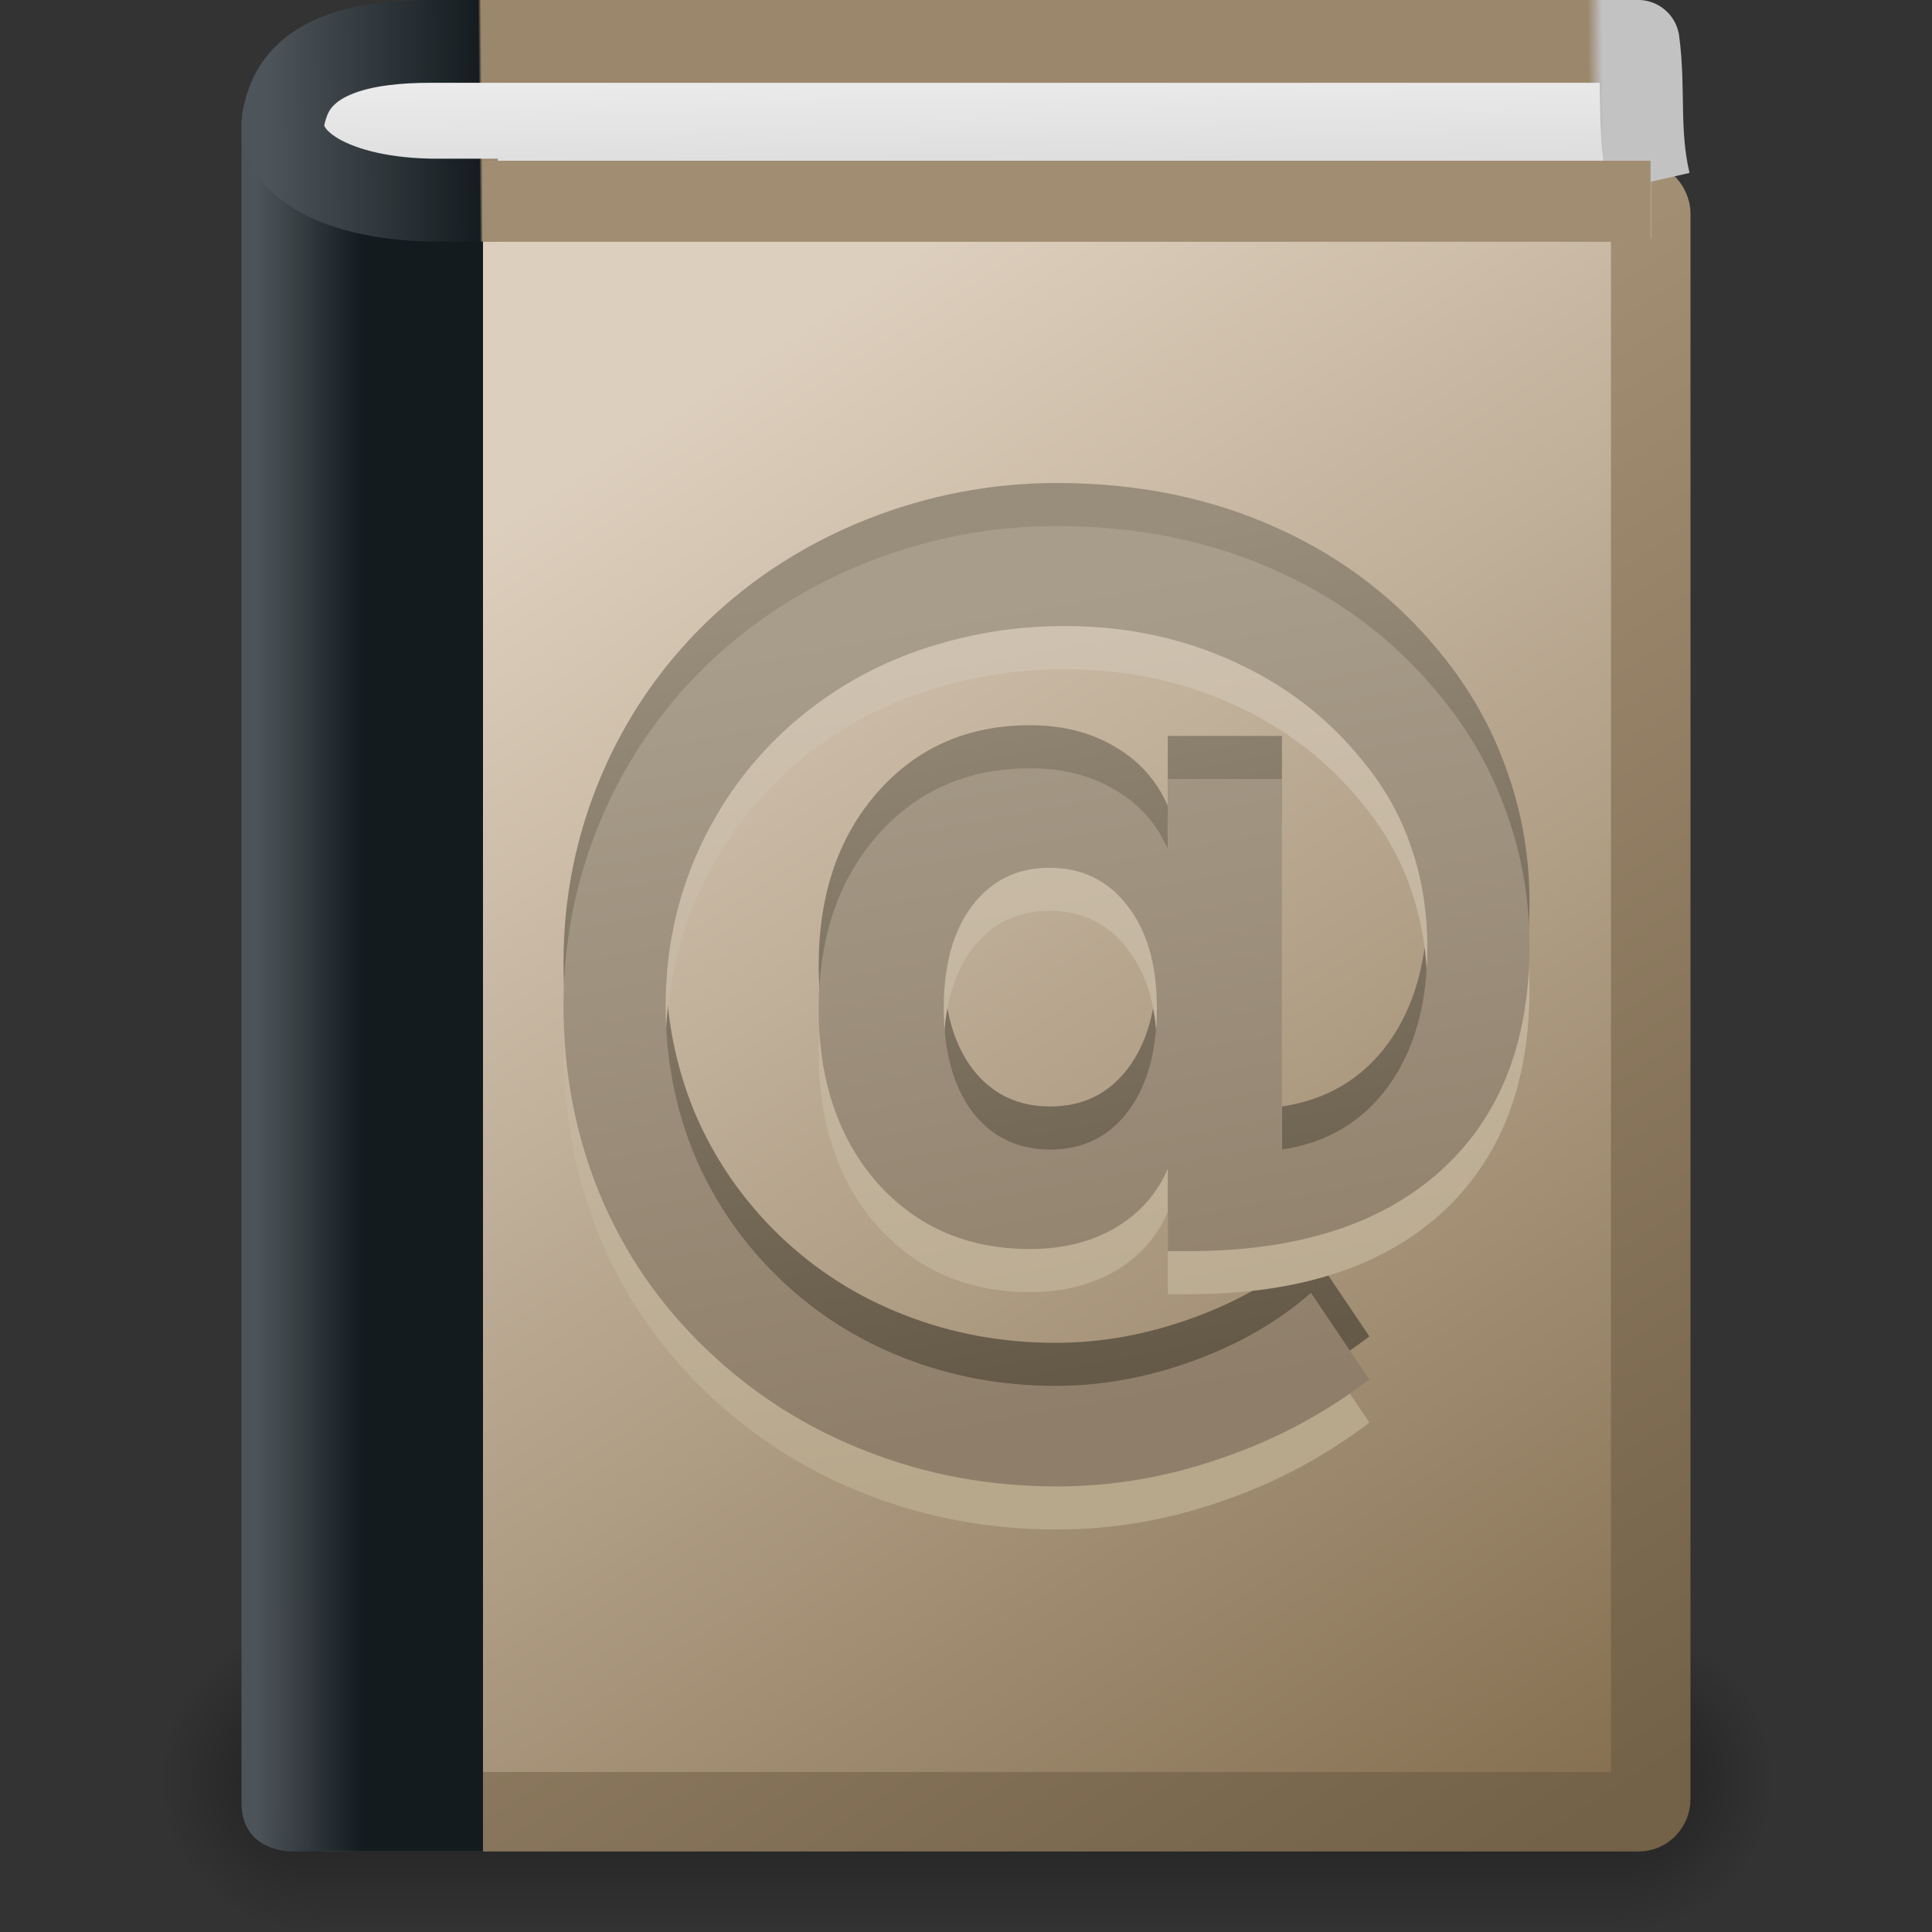 <?xml version="1.0" encoding="UTF-8" standalone="no"?>
<!-- Created with Inkscape (http://www.inkscape.org/) -->
<svg
   xmlns:dc="http://purl.org/dc/elements/1.1/"
   xmlns:cc="http://creativecommons.org/ns#"
   xmlns:rdf="http://www.w3.org/1999/02/22-rdf-syntax-ns#"
   xmlns:svg="http://www.w3.org/2000/svg"
   xmlns="http://www.w3.org/2000/svg"
   xmlns:xlink="http://www.w3.org/1999/xlink"
   xmlns:sodipodi="http://sodipodi.sourceforge.net/DTD/sodipodi-0.dtd"
   xmlns:inkscape="http://www.inkscape.org/namespaces/inkscape"
   width="24"
   height="24"
   id="svg2"
   sodipodi:version="0.32"
   inkscape:version="0.46"
   version="1.0"
   sodipodi:docname="x-office-address-book.svg"
   inkscape:output_extension="org.inkscape.output.svg.inkscape">
  <rect width="100%" height="100%" fill="#333333" stroke="none"/>
  <defs
     id="defs4">
    <linearGradient
       id="linearGradient3428">
      <stop
         id="stop3430"
         offset="0"
         style="stop-color:black;stop-opacity:0;" />
      <stop
         style="stop-color:black;stop-opacity:1;"
         offset="0.5"
         id="stop3436" />
      <stop
         id="stop3432"
         offset="1"
         style="stop-color:black;stop-opacity:0;" />
    </linearGradient>
    <linearGradient
       inkscape:collect="always"
       xlink:href="#linearGradient3428"
       id="linearGradient3041"
       gradientUnits="userSpaceOnUse"
       x1="11.508"
       y1="39"
       x2="11.508"
       y2="47.016" />
    <radialGradient
       inkscape:collect="always"
       xlink:href="#linearGradient3414"
       id="radialGradient3039"
       gradientUnits="userSpaceOnUse"
       gradientTransform="matrix(2,0,0,2,35,-43)"
       cx="3"
       cy="43"
       fx="3"
       fy="43"
       r="2" />
    <linearGradient
       id="linearGradient3414"
       inkscape:collect="always">
      <stop
         id="stop3416"
         offset="0"
         style="stop-color:black;stop-opacity:1;" />
      <stop
         id="stop3418"
         offset="1"
         style="stop-color:black;stop-opacity:0;" />
    </linearGradient>
    <radialGradient
       inkscape:collect="always"
       xlink:href="#linearGradient3414"
       id="radialGradient3037"
       gradientUnits="userSpaceOnUse"
       gradientTransform="matrix(2,0,0,2,-13,-129)"
       cx="3"
       cy="43"
       fx="3"
       fy="43"
       r="2" />
    <linearGradient
       id="linearGradient3319">
      <stop
         style="stop-color:#af9b7f;stop-opacity:1;"
         offset="0"
         id="stop3321" />
      <stop
         style="stop-color:#736148;stop-opacity:1;"
         offset="1"
         id="stop3323" />
    </linearGradient>
    <linearGradient
       inkscape:collect="always"
       xlink:href="#linearGradient3319"
       id="linearGradient3911"
       gradientUnits="userSpaceOnUse"
       gradientTransform="matrix(0.342,0,0,0.36,1.269,0.719)"
       x1="22.334"
       y1="11.03"
       x2="53.453"
       y2="61.22" />
    <linearGradient
       id="linearGradient8967">
      <stop
         id="stop8969"
         offset="0"
         style="stop-color:#ddcfbd;stop-opacity:1" />
      <stop
         id="stop8971"
         offset="1"
         style="stop-color:#856f50;stop-opacity:1" />
    </linearGradient>
    <linearGradient
       inkscape:collect="always"
       xlink:href="#linearGradient8967"
       id="linearGradient3909"
       gradientUnits="userSpaceOnUse"
       gradientTransform="matrix(0.475,0,0,0.5,1.253,-0.258)"
       x1="16.102"
       y1="9.889"
       x2="38.491"
       y2="46" />
    <linearGradient
       id="linearGradient8978"
       inkscape:collect="always">
      <stop
         id="stop8980"
         offset="0"
         style="stop-color:#4d5459;stop-opacity:0.996" />
      <stop
         id="stop8982"
         offset="1"
         style="stop-color:#141b1f;stop-opacity:1" />
    </linearGradient>
    <linearGradient
       inkscape:collect="always"
       xlink:href="#linearGradient8978"
       id="linearGradient3906"
       gradientUnits="userSpaceOnUse"
       gradientTransform="matrix(0.429,0,0,0.512,0.857,-0.548)"
       x1="5.48"
       y1="25.019"
       x2="8.5"
       y2="25.019" />
    <linearGradient
       inkscape:collect="always"
       id="linearGradient4323">
      <stop
         style="stop-color:#998d7c;stop-opacity:1"
         offset="0"
         id="stop4325" />
      <stop
         style="stop-color:#655948;stop-opacity:1"
         offset="1"
         id="stop4327" />
    </linearGradient>
    <linearGradient
       inkscape:collect="always"
       xlink:href="#linearGradient4323"
       id="linearGradient3897"
       gradientUnits="userSpaceOnUse"
       gradientTransform="matrix(0.6,0,0,0.568,-2.42,-1.953)"
       x1="23.35"
       y1="15.893"
       x2="26.816"
       y2="33.406" />
    <linearGradient
       inkscape:collect="always"
       id="linearGradient4339">
      <stop
         style="stop-color:#cec1af;stop-opacity:1"
         offset="0"
         id="stop4341" />
      <stop
         style="stop-color:#b7a88c;stop-opacity:1"
         offset="1"
         id="stop4343" />
    </linearGradient>
    <linearGradient
       inkscape:collect="always"
       xlink:href="#linearGradient4339"
       id="linearGradient3894"
       gradientUnits="userSpaceOnUse"
       gradientTransform="matrix(0.6,0,0,0.568,-2.42,-0.883)"
       x1="23.35"
       y1="15.893"
       x2="26.816"
       y2="33.406" />
    <linearGradient
       id="linearGradient2365"
       inkscape:collect="always">
      <stop
         id="stop2367"
         offset="0"
         style="stop-color:#a89d8b;stop-opacity:1" />
      <stop
         id="stop2369"
         offset="1"
         style="stop-color:#8f7f6a;stop-opacity:1" />
    </linearGradient>
    <linearGradient
       inkscape:collect="always"
       xlink:href="#linearGradient2365"
       id="linearGradient3891"
       gradientUnits="userSpaceOnUse"
       gradientTransform="matrix(0.6,0,0,0.568,-2.42,-1.418)"
       x1="23.35"
       y1="15.893"
       x2="26.816"
       y2="33.406" />
    <linearGradient
       id="linearGradient3913">
      <stop
         style="stop-color:#4e555a;stop-opacity:1"
         offset="0"
         id="stop3915" />
      <stop
         id="stop3917"
         offset="0.149"
         style="stop-color:#151c20;stop-opacity:1" />
      <stop
         style="stop-color:#9b876c;stop-opacity:1;"
         offset="0.151"
         id="stop3919" />
      <stop
         id="stop3921"
         offset="0.752"
         style="stop-color:#9b876c;stop-opacity:1;" />
      <stop
         style="stop-color:#9b876c;stop-opacity:1;"
         offset="0.93"
         id="stop3923" />
      <stop
         id="stop3925"
         offset="0.94"
         style="stop-color:#c2c2c2;stop-opacity:1;" />
      <stop
         style="stop-color:#c2c2c2;stop-opacity:1;"
         offset="1"
         id="stop3927" />
    </linearGradient>
    <linearGradient
       inkscape:collect="always"
       xlink:href="#linearGradient3913"
       id="linearGradient3903"
       gradientUnits="userSpaceOnUse"
       gradientTransform="matrix(0.355,0,0,0.483,1.289,0.152)"
       x1="5.754"
       y1="5.244"
       x2="55.455"
       y2="4.732" />
    <linearGradient
       id="linearGradient2346"
       inkscape:collect="always">
      <stop
         id="stop2348"
         offset="0"
         style="stop-color:#eeeeee;stop-opacity:1" />
      <stop
         id="stop2350"
         offset="1"
         style="stop-color:#d9d9da;stop-opacity:1" />
    </linearGradient>
    <linearGradient
       inkscape:collect="always"
       xlink:href="#linearGradient2346"
       id="linearGradient3901"
       gradientUnits="userSpaceOnUse"
       gradientTransform="matrix(0.498,0,0,0.993,0.827,-2.423)"
       x1="24.627"
       y1="3.123"
       x2="24.64"
       y2="4.883" />
  </defs>
  <sodipodi:namedview
     id="base"
     pagecolor="#ffffff"
     bordercolor="#666666"
     borderopacity="1.0"
     gridtolerance="10000"
     guidetolerance="10"
     objecttolerance="10"
     inkscape:pageopacity="0.0"
     inkscape:pageshadow="2"
     inkscape:zoom="10.375"
     inkscape:cx="12"
     inkscape:cy="12"
     inkscape:document-units="px"
     inkscape:current-layer="layer1"
     showgrid="false"
     inkscape:window-width="640"
     inkscape:window-height="720"
     inkscape:window-x="800"
     inkscape:window-y="24" />
  <g
     inkscape:label="Layer 1"
     inkscape:groupmode="layer"
     id="layer1">
    <g
       id="g3438"
       transform="matrix(0.478,0,0,0.473,0.539,1.771)"
       style="display:inline;opacity:0.4">
      <rect
         transform="scale(-1,-1)"
         y="-47"
         x="-7"
         height="8"
         width="4"
         id="rect3404"
         style="opacity:1;fill:url(#radialGradient3037);fill-opacity:1;fill-rule:nonzero;stroke:none;stroke-width:1;stroke-linecap:square;stroke-linejoin:round;marker:none;marker-start:none;marker-mid:none;marker-end:none;stroke-miterlimit:6;stroke-dasharray:none;stroke-dashoffset:1.4;stroke-opacity:1;visibility:visible;display:inline;overflow:visible" />
      <rect
         y="39"
         x="41"
         height="8"
         width="4"
         id="rect3422"
         style="opacity:1;fill:url(#radialGradient3039);fill-opacity:1;fill-rule:nonzero;stroke:none;stroke-width:1;stroke-linecap:square;stroke-linejoin:round;marker:none;marker-start:none;marker-mid:none;marker-end:none;stroke-miterlimit:6;stroke-dasharray:none;stroke-dashoffset:1.4;stroke-opacity:1;visibility:visible;display:inline;overflow:visible" />
      <rect
         y="39"
         x="7"
         height="8"
         width="34"
         id="rect3426"
         style="opacity:1;fill:url(#linearGradient3041);fill-opacity:1;fill-rule:nonzero;stroke:none;stroke-width:1;stroke-linecap:square;stroke-linejoin:round;marker:none;marker-start:none;marker-mid:none;marker-end:none;stroke-miterlimit:6;stroke-dasharray:none;stroke-dashoffset:1.4;stroke-opacity:1;visibility:visible;display:inline;overflow:visible" />
    </g>
    <rect
       style="display:inline;fill:url(#linearGradient3909);fill-opacity:1;stroke:url(#linearGradient3911);stroke-width:0.988;stroke-linecap:round;stroke-linejoin:round;stroke-miterlimit:2;stroke-dasharray:none;stroke-dashoffset:0;stroke-opacity:1"
       id="rect2719"
       width="16.585"
       height="20.012"
       x="3.921"
       y="2.494"
       rx="0.151"
       ry="0.158" />
    <path
       style="display:inline;fill:url(#linearGradient3906);fill-opacity:1;stroke:none;stroke-width:1;stroke-linecap:round;stroke-linejoin:miter;stroke-miterlimit:2;stroke-dasharray:none;stroke-dashoffset:0;stroke-opacity:1"
       d="M 3,1.5 C 4.238,2.251 5.347,1.94 6,2.017 L 6,23 C 6,23 4.102,23 3.612,23 C 3.612,23 3,23 3,22.398 L 3,1.5 z"
       id="path2721"
       sodipodi:nodetypes="ccczcc" />
    <path
       style="display:inline;font-size:23.554px;font-style:normal;font-weight:normal;fill:url(#linearGradient3897);fill-opacity:1;stroke:none;stroke-width:1;stroke-linecap:butt;stroke-linejoin:miter;stroke-miterlimit:0;stroke-dasharray:none;stroke-opacity:1;font-family:Bitstream Vera Sans"
       d="M 11.724,11.985 C 11.724,12.529 11.842,12.959 12.077,13.273 C 12.317,13.588 12.64,13.745 13.048,13.745 C 13.45,13.745 13.771,13.588 14.011,13.273 C 14.251,12.954 14.371,12.525 14.371,11.985 C 14.371,11.449 14.249,11.026 14.005,10.716 C 13.765,10.402 13.441,10.244 13.034,10.244 C 12.636,10.244 12.317,10.402 12.077,10.716 C 11.842,11.026 11.724,11.449 11.724,11.985 M 14.507,13.984 C 14.371,14.298 14.152,14.544 13.848,14.721 C 13.55,14.894 13.199,14.98 12.796,14.98 C 12.018,14.98 11.385,14.706 10.896,14.157 C 10.412,13.603 10.17,12.884 10.17,11.998 C 10.17,11.112 10.414,10.393 10.903,9.839 C 11.391,9.286 12.023,9.009 12.796,9.009 C 13.199,9.009 13.55,9.098 13.848,9.275 C 14.152,9.452 14.371,9.698 14.507,10.012 L 14.507,9.142 L 15.925,9.142 L 15.925,13.745 C 16.486,13.661 16.928,13.397 17.249,12.954 C 17.57,12.507 17.731,11.936 17.731,11.241 C 17.731,10.798 17.665,10.384 17.534,9.999 C 17.403,9.609 17.204,9.253 16.937,8.929 C 16.507,8.389 15.968,7.973 15.321,7.68 C 14.679,7.388 13.982,7.242 13.231,7.242 C 12.706,7.242 12.204,7.311 11.724,7.448 C 11.244,7.581 10.801,7.778 10.394,8.039 C 9.724,8.473 9.201,9.036 8.826,9.726 C 8.455,10.413 8.269,11.157 8.269,11.958 C 8.269,12.618 8.389,13.238 8.629,13.818 C 8.873,14.394 9.224,14.903 9.681,15.346 C 10.133,15.78 10.652,16.11 11.235,16.335 C 11.824,16.566 12.45,16.681 13.115,16.681 C 13.686,16.681 14.256,16.577 14.826,16.369 C 15.396,16.16 15.882,15.879 16.285,15.525 L 17.011,16.601 C 16.446,17.031 15.828,17.358 15.158,17.584 C 14.493,17.814 13.817,17.93 13.129,17.93 C 12.292,17.93 11.502,17.783 10.76,17.491 C 10.018,17.203 9.357,16.783 8.778,16.229 C 8.199,15.676 7.758,15.036 7.455,14.309 C 7.152,13.579 7,12.795 7,11.958 C 7,11.152 7.154,10.384 7.462,9.653 C 7.769,8.923 8.208,8.281 8.778,7.727 C 9.348,7.178 10.011,6.753 10.767,6.452 C 11.527,6.151 12.314,6 13.129,6 C 14.143,6 15.063,6.19 15.891,6.571 C 16.719,6.948 17.412,7.492 17.968,8.205 C 18.308,8.639 18.563,9.111 18.735,9.62 C 18.912,10.125 19,10.656 19,11.214 C 19,12.414 18.631,13.346 17.894,14.011 C 17.156,14.675 16.115,15.007 14.771,15.007 L 14.507,15.007 L 14.507,13.984"
       id="path2779" />
    <path
       style="display:inline;font-size:23.554px;font-style:normal;font-weight:normal;fill:url(#linearGradient3894);fill-opacity:1;stroke:none;stroke-width:1;stroke-linecap:butt;stroke-linejoin:miter;stroke-miterlimit:0;stroke-dasharray:none;stroke-opacity:1;font-family:Bitstream Vera Sans"
       d="M 11.724,13.055 C 11.724,13.6 11.842,14.029 12.077,14.344 C 12.317,14.658 12.64,14.815 13.048,14.815 C 13.45,14.815 13.771,14.658 14.011,14.344 C 14.251,14.025 14.371,13.595 14.371,13.055 C 14.371,12.519 14.249,12.096 14.005,11.787 C 13.765,11.472 13.441,11.315 13.034,11.315 C 12.636,11.315 12.317,11.472 12.077,11.787 C 11.842,12.096 11.724,12.519 11.724,13.055 M 14.507,15.054 C 14.371,15.369 14.152,15.615 13.848,15.792 C 13.55,15.964 13.199,16.051 12.796,16.051 C 12.018,16.051 11.385,15.776 10.896,15.227 C 10.412,14.674 10.17,13.954 10.17,13.068 C 10.17,12.183 10.414,11.463 10.903,10.91 C 11.391,10.356 12.023,10.079 12.796,10.079 C 13.199,10.079 13.55,10.168 13.848,10.345 C 14.152,10.522 14.371,10.768 14.507,11.082 L 14.507,10.212 L 15.925,10.212 L 15.925,14.815 C 16.486,14.731 16.928,14.468 17.249,14.025 C 17.57,13.578 17.731,13.006 17.731,12.311 C 17.731,11.868 17.665,11.454 17.534,11.069 C 17.403,10.679 17.204,10.323 16.937,10 C 16.507,9.46 15.968,9.043 15.321,8.751 C 14.679,8.459 13.982,8.313 13.231,8.313 C 12.706,8.313 12.204,8.381 11.724,8.519 C 11.244,8.651 10.801,8.848 10.394,9.11 C 9.724,9.544 9.201,10.106 8.826,10.797 C 8.455,11.483 8.269,12.227 8.269,13.029 C 8.269,13.688 8.389,14.308 8.629,14.888 C 8.873,15.464 9.224,15.973 9.681,16.416 C 10.133,16.85 10.652,17.18 11.235,17.406 C 11.824,17.636 12.45,17.751 13.115,17.751 C 13.686,17.751 14.256,17.647 14.826,17.439 C 15.396,17.231 15.882,16.95 16.285,16.596 L 17.011,17.672 C 16.446,18.101 15.828,18.429 15.158,18.655 C 14.493,18.885 13.817,19 13.129,19 C 12.292,19 11.502,18.854 10.76,18.562 C 10.018,18.274 9.357,17.853 8.778,17.3 C 8.199,16.746 7.758,16.106 7.455,15.38 C 7.152,14.649 7,13.866 7,13.029 C 7,12.223 7.154,11.454 7.462,10.724 C 7.769,9.993 8.208,9.351 8.778,8.797 C 9.348,8.248 10.011,7.823 10.767,7.522 C 11.527,7.221 12.314,7.071 13.129,7.07 C 14.143,7.071 15.063,7.261 15.891,7.642 C 16.719,8.018 17.412,8.563 17.968,9.276 C 18.308,9.71 18.563,10.181 18.735,10.691 C 18.912,11.195 19,11.727 19,12.285 C 19,13.485 18.631,14.417 17.894,15.081 C 17.156,15.745 16.115,16.077 14.771,16.077 L 14.507,16.077 L 14.507,15.054"
       id="path2781" />
    <path
       style="display:inline;font-size:23.554px;font-style:normal;font-weight:normal;fill:url(#linearGradient3891);fill-opacity:1;stroke:none;stroke-width:1;stroke-linecap:butt;stroke-linejoin:miter;stroke-miterlimit:0;stroke-dasharray:none;stroke-opacity:1;font-family:Bitstream Vera Sans"
       d="M 11.724,12.52 C 11.724,13.065 11.842,13.494 12.077,13.809 C 12.317,14.123 12.64,14.28 13.048,14.28 C 13.45,14.28 13.771,14.123 14.011,13.809 C 14.251,13.49 14.371,13.06 14.371,12.52 C 14.371,11.984 14.249,11.561 14.005,11.251 C 13.765,10.937 13.441,10.78 13.034,10.78 C 12.636,10.78 12.317,10.937 12.077,11.251 C 11.842,11.561 11.724,11.984 11.724,12.52 M 14.507,14.519 C 14.371,14.834 14.152,15.079 13.848,15.257 C 13.55,15.429 13.199,15.516 12.796,15.516 C 12.018,15.516 11.385,15.241 10.896,14.692 C 10.412,14.138 10.17,13.419 10.17,12.533 C 10.17,11.648 10.414,10.928 10.903,10.374 C 11.391,9.821 12.023,9.544 12.796,9.544 C 13.199,9.544 13.55,9.633 13.848,9.81 C 14.152,9.987 14.371,10.233 14.507,10.547 L 14.507,9.677 L 15.925,9.677 L 15.925,14.28 C 16.486,14.196 16.928,13.933 17.249,13.49 C 17.57,13.042 17.731,12.471 17.731,11.776 C 17.731,11.333 17.665,10.919 17.534,10.534 C 17.403,10.144 17.204,9.788 16.937,9.464 C 16.507,8.924 15.968,8.508 15.321,8.216 C 14.679,7.923 13.982,7.777 13.231,7.777 C 12.706,7.777 12.204,7.846 11.724,7.983 C 11.244,8.116 10.801,8.313 10.394,8.574 C 9.724,9.008 9.201,9.571 8.826,10.262 C 8.455,10.948 8.269,11.692 8.269,12.493 C 8.269,13.153 8.389,13.773 8.629,14.353 C 8.873,14.929 9.224,15.438 9.681,15.881 C 10.133,16.315 10.652,16.645 11.235,16.871 C 11.824,17.101 12.45,17.216 13.115,17.216 C 13.686,17.216 14.256,17.112 14.826,16.904 C 15.396,16.696 15.882,16.415 16.285,16.06 L 17.011,17.136 C 16.446,17.566 15.828,17.894 15.158,18.119 C 14.493,18.35 13.817,18.465 13.129,18.465 C 12.292,18.465 11.502,18.319 10.76,18.026 C 10.018,17.739 9.357,17.318 8.778,16.764 C 8.199,16.211 7.758,15.571 7.455,14.845 C 7.152,14.114 7,13.33 7,12.493 C 7,11.687 7.154,10.919 7.462,10.188 C 7.769,9.458 8.208,8.816 8.778,8.262 C 9.348,7.713 10.011,7.288 10.767,6.987 C 11.527,6.686 12.314,6.535 13.129,6.535 C 14.143,6.535 15.063,6.726 15.891,7.106 C 16.719,7.483 17.412,8.028 17.968,8.74 C 18.308,9.174 18.563,9.646 18.735,10.155 C 18.912,10.66 19,11.191 19,11.749 C 19,12.949 18.631,13.882 17.894,14.546 C 17.156,15.21 16.115,15.542 14.771,15.542 L 14.507,15.542 L 14.507,14.519"
       id="path2783" />
    <path
       sodipodi:nodetypes="cc"
       style="display:inline;opacity:0.2;fill:#ffffff;fill-rule:evenodd;stroke:#ffffff;stroke-width:1;stroke-linecap:square;stroke-linejoin:round;stroke-miterlimit:2;stroke-dasharray:none;stroke-opacity:1"
       d="M 6.333,2.477 L 20.014,2.461"
       id="path4743" />
    <path
       style="display:inline;fill:url(#linearGradient3901);fill-opacity:1;stroke:url(#linearGradient3903);stroke-width:1.029;stroke-linecap:butt;stroke-linejoin:round;stroke-miterlimit:2;stroke-dasharray:none;stroke-dashoffset:0;stroke-opacity:1"
       d="M 20.486,2.263 C 20.339,1.623 20.43,1.125 20.349,0.514 C 20.349,0.514 6.162,0.514 5.344,0.514 C 4.564,0.514 3.795,0.663 3.577,1.268 C 3.565,1.302 3.552,1.337 3.544,1.374 C 3.345,1.998 4.17,2.486 5.432,2.486 C 6.297,2.486 5.872,2.486 6.184,2.486"
       id="path2723"
       sodipodi:nodetypes="cczsccc" />
    <path
       style="display:inline;fill:#a18d72;fill-opacity:1;fill-rule:evenodd;stroke:#a18d72;stroke-width:1.007;stroke-linecap:butt;stroke-linejoin:miter;stroke-miterlimit:2;stroke-dasharray:none;stroke-opacity:1"
       d="M 20.504,2.5 L 5.996,2.5"
       id="path4494"
       sodipodi:nodetypes="cc" />
  </g>
</svg>
